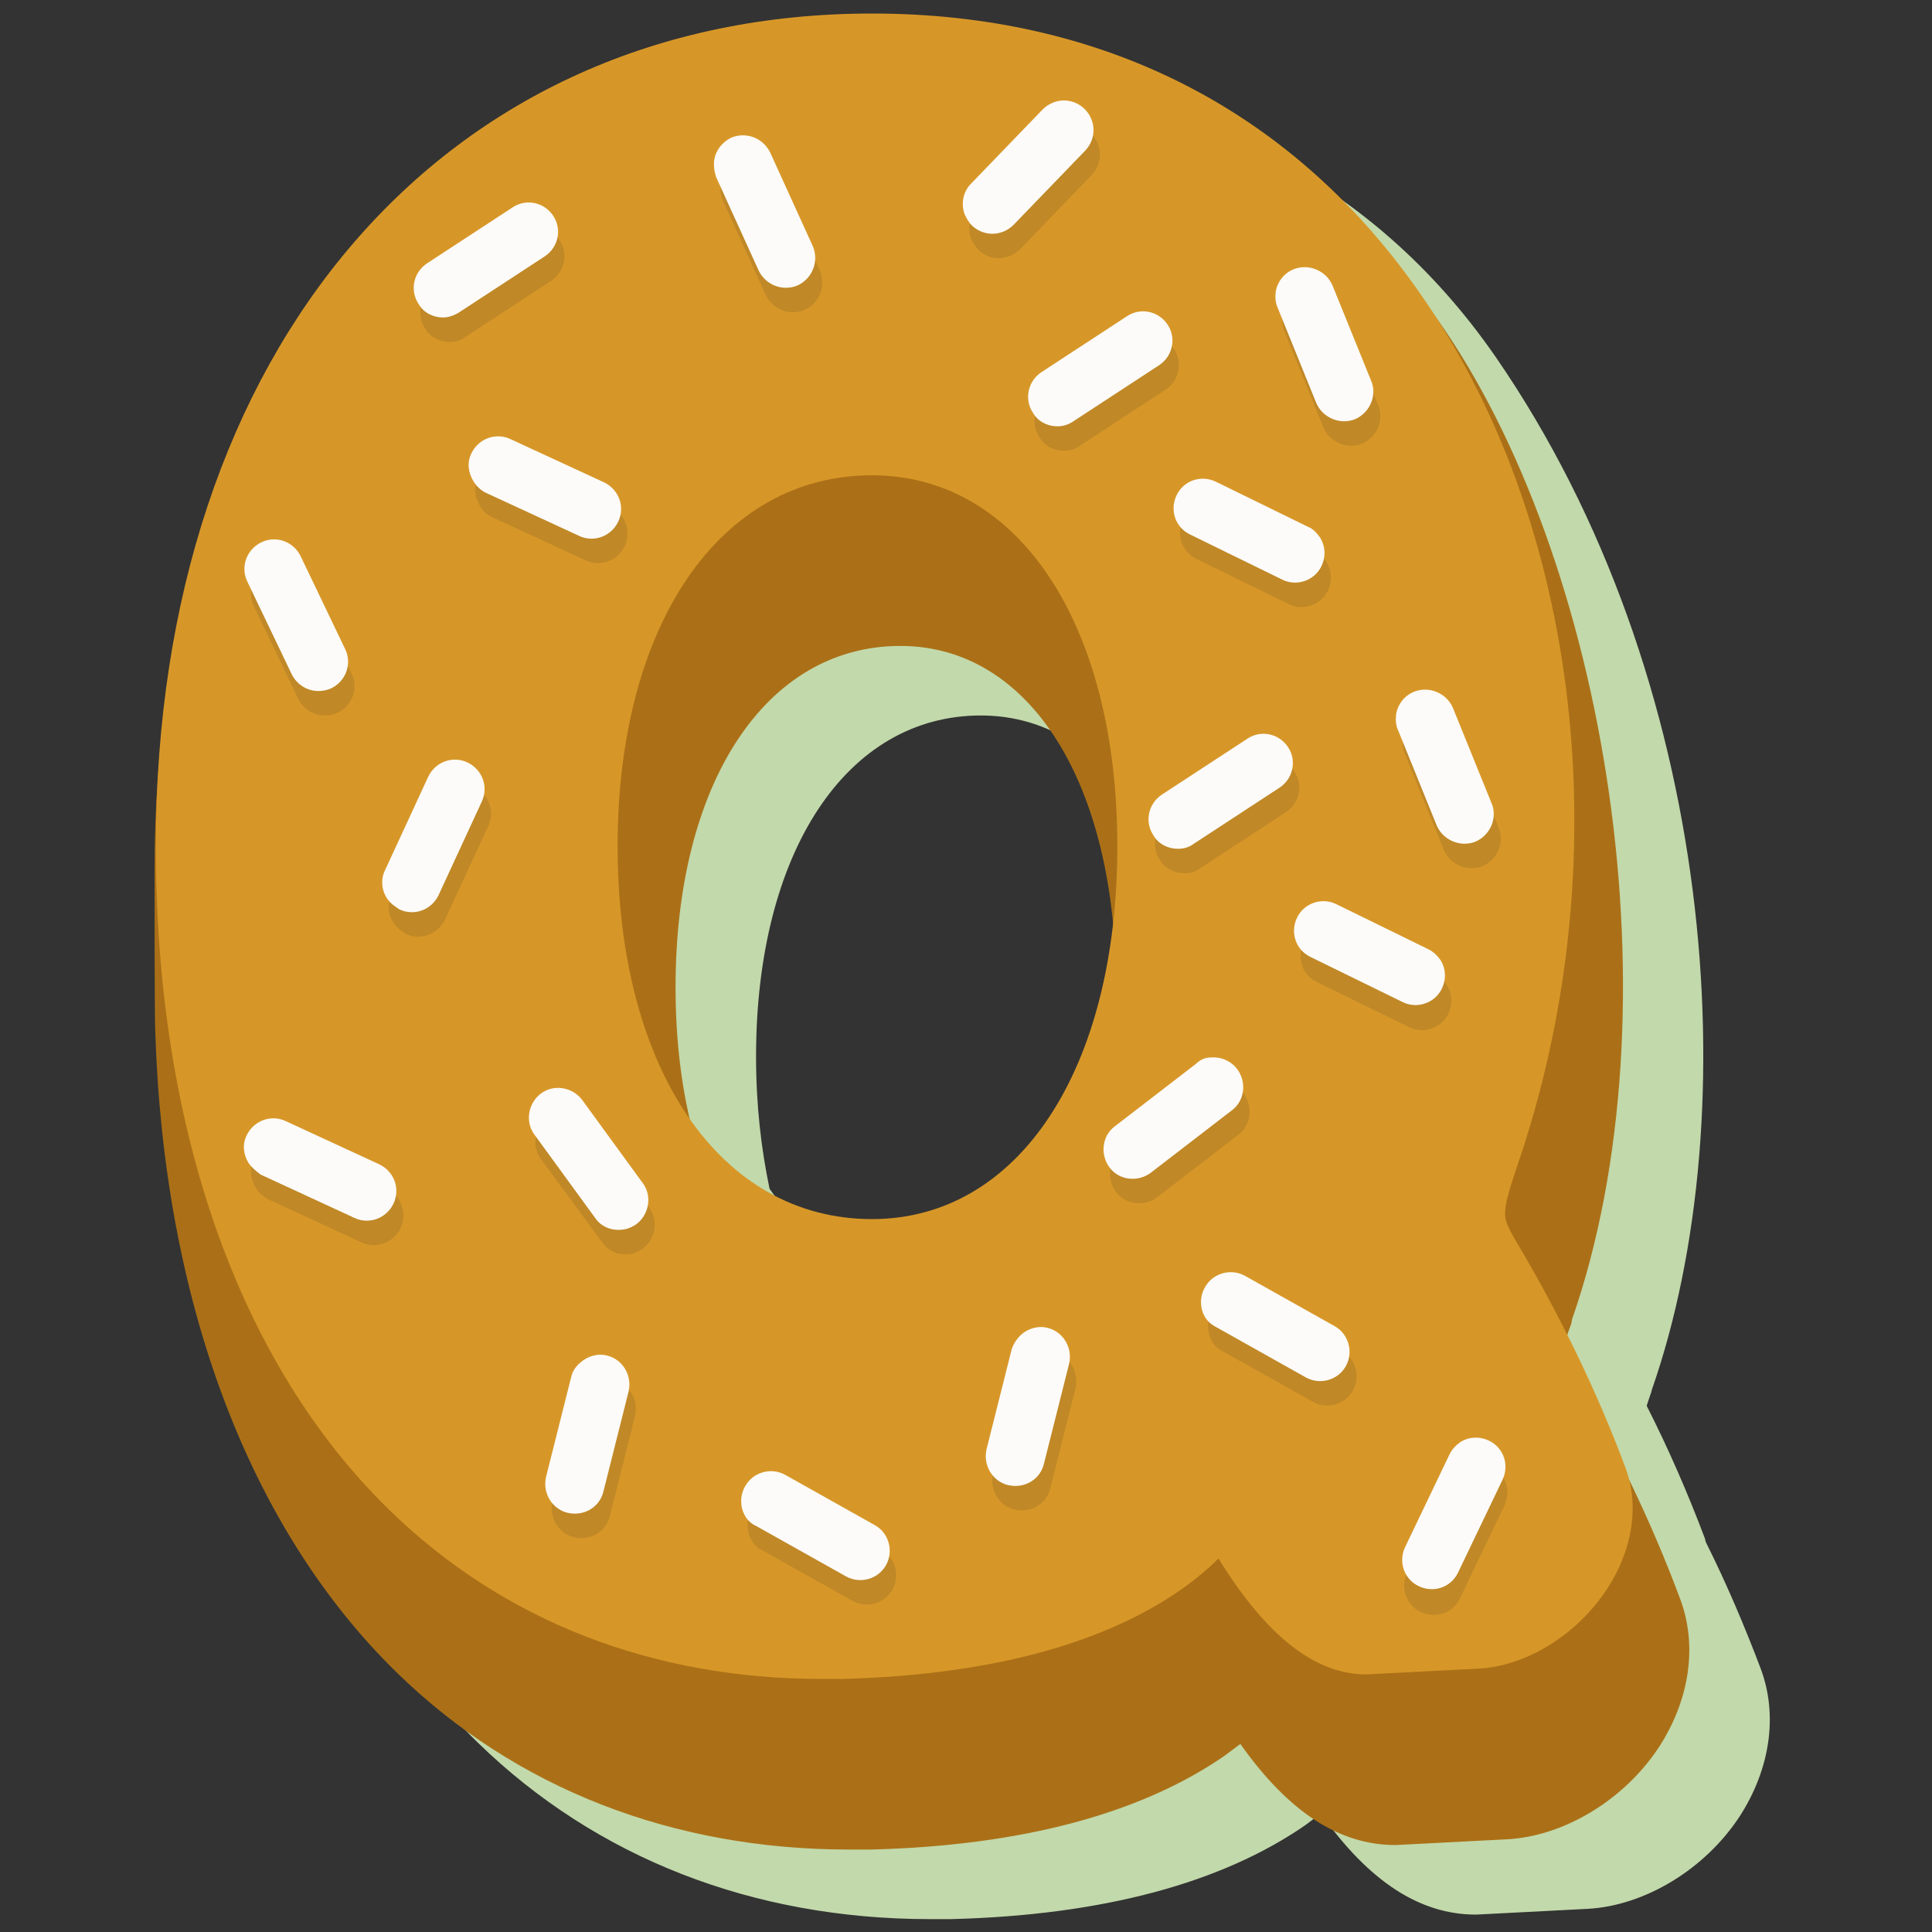 <?xml version="1.0" encoding="utf-8"?>
<!-- Generator: Adobe Illustrator 24.1.2, SVG Export Plug-In . SVG Version: 6.00 Build 0)  -->
<svg version="1.1" id="Calque_1" xmlns="http://www.w3.org/2000/svg" xmlns:xlink="http://www.w3.org/1999/xlink" x="0px" y="0px"
	 viewBox="0 0 300 300" style="enable-background:new 0 0 300 300;" xml:space="preserve">
<rect x="0" y="0" width="300" height="300" fill="#333333" stroke="none"/>
<style type="text/css">
	.st0{fill:#C2D9AB;}
	.st1{fill:#AB7017;}
	.st2{fill:#D79728;}
	.st3{opacity:0.13;}
	.st4{fill:#252422;}
	.st5{fill:#FCFBFA;}
</style>
<g>
	<path class="st0" d="M74.2,270.6c18.4,17.9,42.7,27.4,70.2,27.4c1.1,0,2.2,0,3.3,0c23.5-0.6,42-5.6,55-14.6
		c0.8-0.6,1.6-1.2,2.4-1.8c7.5,10.6,15.4,15.7,24.1,15.7c0,0,0,0,0,0l17.4-0.9c8.8-0.5,18.1-6.1,23.5-14.3c4.8-7.4,6-15.8,3.3-23
		c-2.5-6.6-5.3-13.2-8.5-19.6c-0.1-0.2-0.1-0.5-0.2-0.7c-2.6-6.9-5.6-13.8-9-20.5c0.2-0.7,0.5-1.5,0.7-2.1l0.1-0.4
		c14.9-42.7,10.1-110.5-24.2-160.3c-19.4-28.1-49-42.6-84.5-42.6c-66.5,0-111.2,52-111.2,129.3c0,3.2,0.1,6.4,0.2,9.6
		c-0.2,4-0.4,8.1-0.4,12.3C36.5,209.1,49.9,246.9,74.2,270.6z M117.4,164.1c0-31.7,14-53,34.9-53c17.9,0,30.5,17,33,43.1
		c-3.1,27.9-17.4,45.9-37.5,45.9c-11.6,0-21.4-5.7-28.3-15.5C118.2,178.4,117.4,171.6,117.4,164.1z"/>
	<g>
		<path class="st1" d="M244.1,204.9c16.8-48.3,5.5-118.2-21.1-155.6c-20.7-29.1-46.2-29.9-83.2-29.9c0,0,0,0,0,0
			C70.5,19.4,24,54.8,24,134.9c0,2.2,0,22.8,0.1,25c1.3,42.1,14.5,77.4,37.6,99.9c18.4,17.9,42.7,27.4,70.2,27.4c1.1,0,2.2,0,3.3,0
			c23.5-0.6,42-5.6,55-14.6c0.8-0.6,1.6-1.2,2.4-1.8c7.5,10.6,15.4,15.7,24.1,15.7c0,0,0,0,0,0l17.4-0.9c8.8-0.5,18.1-6.1,23.5-14.3
			c4.8-7.4,6-15.8,3.3-23c-4.5-12.1-10.2-23.9-16.9-35.2c-0.5-0.9-1.3-2.2-1.4-2.5c-0.1-0.9,0.8-3.5,1.4-5.1L244.1,204.9z
			 M173.3,153.3c0,31.9-13.5,53.3-33.5,53.3c-20.9,0-34.9-21.4-34.9-53.3c0-31.7,14-53,34.9-53C159.9,100.3,173.3,121.6,173.3,153.3
			z"/>
		<path class="st2" d="M235.4,181.6c16.3-46.9,10.3-100.7-15.5-136.9c-19.8-27.9-49-42.6-84.5-42.6c-66.5,0-111.2,52-111.2,129.3
			c0,43.8,12.9,80.4,36.4,103.2c17.6,17.1,40.7,26.1,67,26.1c1,0,2.1,0,3.2,0c22.6-0.6,40.2-5.3,52.5-13.8c2.4-1.7,4.3-3.3,5.9-4.9
			c7.5,12.1,15,18,23,18l17.4-0.9c7.4-0.4,15.2-5.2,19.9-12.3c4-6.1,5.1-13,2.9-18.9c-4.4-11.8-10-23.3-16.6-34.5
			c-0.9-1.5-1.7-2.9-2-4c-0.4-1.9,0.6-4.7,1.5-7.5L235.4,181.6z M173.5,131.4c0,34.6-15.3,57.9-38.1,57.9
			c-23.6,0-39.5-23.3-39.5-57.9c0-34.4,15.9-57.6,39.5-57.6C158.2,73.8,173.5,97,173.5,131.4z"/>
	</g>
	<g>
		<g class="st3">
			<path class="st4" d="M69.8,53.1c-1.5,0-3-0.7-3.8-2.1c-1.4-2.1-0.8-4.9,1.3-6.3L80.6,36c2.1-1.4,4.9-0.8,6.3,1.3
				c1.4,2.1,0.8,4.9-1.3,6.3l-13.3,8.7C71.5,52.9,70.7,53.1,69.8,53.1z"/>
		</g>
		<g class="st3">
			<path class="st4" d="M74.5,78.5c-0.8-1.3-1-2.9-0.3-4.3c1.1-2.3,3.8-3.3,6.1-2.2l14.5,6.7c2.3,1.1,3.3,3.8,2.2,6.1
				c-1.1,2.3-3.8,3.3-6.1,2.2l-14.5-6.7C75.6,79.9,74.9,79.3,74.5,78.5z"/>
		</g>
		<g class="st3">
			<path class="st4" d="M112,28.7c0.2-1.5,1.2-2.8,2.6-3.5c2.3-1,5,0,6.1,2.3l6.6,14.5c1,2.3,0,5-2.3,6.1c-2.3,1-5,0-6.1-2.3
				l-6.6-14.5C111.9,30.4,111.8,29.5,112,28.7z"/>
		</g>
		<g class="st3">
			<path class="st4" d="M39.7,184.4c-0.8-1.3-1-2.9-0.3-4.3c1.1-2.3,3.8-3.3,6.1-2.2l14.5,6.7c2.3,1.1,3.3,3.8,2.2,6.1
				c-1.1,2.3-3.8,3.3-6.1,2.2l-14.5-6.7C40.8,185.8,40.1,185.1,39.7,184.4z"/>
		</g>
		<g class="st3">
			<path class="st4" d="M91.1,215.4c1.1-1,2.7-1.5,4.2-1.1c2.4,0.6,3.9,3.1,3.3,5.6l-3.9,15.5c-0.6,2.5-3.1,3.9-5.6,3.3
				c-2.4-0.6-3.9-3.1-3.3-5.6l3.9-15.5C90,216.8,90.4,216,91.1,215.4z"/>
		</g>
		<g class="st3">
			<path class="st4" d="M159.5,211.1c1.1-1,2.7-1.5,4.2-1.1c2.4,0.6,3.9,3.1,3.3,5.6l-3.9,15.5c-0.6,2.5-3.1,3.9-5.6,3.3
				c-2.4-0.6-3.9-3.1-3.3-5.6l3.9-15.5C158.4,212.4,158.9,211.7,159.5,211.1z"/>
		</g>
		<g class="st3">
			<path class="st4" d="M189.1,168c1.5-0.1,3,0.5,4,1.8c1.5,2,1.2,4.9-0.8,6.4l-12.6,9.7c-2,1.5-4.9,1.2-6.4-0.8
				c-1.5-2-1.2-4.9,0.8-6.4l12.6-9.7C187.4,168.3,188.3,168,189.1,168z"/>
		</g>
		<g class="st3">
			<path class="st4" d="M199.2,49c0.3-1.5,1.3-2.8,2.8-3.4c2.3-0.9,5,0.2,6,2.5l6,14.8c1,2.3-0.2,5-2.5,6c-2.3,0.9-5-0.2-6-2.5
				l-6-14.8C199.1,50.7,199,49.8,199.2,49z"/>
		</g>
		<g class="st3">
			<path class="st4" d="M206,87.3c0.8,1.3,0.9,2.9,0.2,4.4c-1.1,2.3-3.8,3.2-6.1,2.1l-14.3-7c-2.3-1.1-3.2-3.8-2.1-6.1
				c1.1-2.3,3.8-3.2,6.1-2.1l14.3,7C204.9,86,205.6,86.6,206,87.3z"/>
		</g>
		<g class="st3">
			<path class="st4" d="M116.6,239c-0.7-1.3-0.7-3,0.1-4.4c1.2-2.2,4-3,6.2-1.8l13.9,7.8c2.2,1.2,3,4,1.8,6.2c-1.2,2.2-4,3-6.2,1.8
				l-13.9-7.8C117.6,240.4,117,239.8,116.6,239z"/>
		</g>
		<g class="st3">
			<path class="st4" d="M188.1,208.1c-0.7-1.3-0.7-3,0.1-4.4c1.2-2.2,4-3,6.2-1.8l13.9,7.8c2.2,1.2,3,4,1.8,6.2
				c-1.2,2.2-4,3-6.2,1.8l-13.9-7.8C189.1,209.5,188.5,208.9,188.1,208.1z"/>
		</g>
		<g class="st3">
			<path class="st4" d="M165.2,70c-1.5,0-3-0.7-3.8-2.1c-1.4-2.1-0.8-4.9,1.3-6.3l13.3-8.7c2.1-1.4,4.9-0.8,6.3,1.3
				c1.4,2.1,0.8,4.9-1.3,6.3l-13.3,8.7C167,69.8,166.1,70,165.2,70z"/>
		</g>
		<g class="st3">
			<path class="st4" d="M150.8,37.1c-0.6-1.6-0.3-3.5,1-4.8l11.1-11.5c1.8-1.8,4.6-1.9,6.5-0.1c1.8,1.8,1.9,4.6,0.1,6.5l-11.1,11.5
				c-1.8,1.8-4.6,1.9-6.5,0.1C151.5,38.3,151.1,37.7,150.8,37.1z"/>
		</g>
		<g class="st3">
			<path class="st4" d="M61.4,143.7c-1.1-1.3-1.4-3.2-0.6-4.8l6.7-14.5c1.1-2.3,3.8-3.3,6.1-2.2c2.3,1.1,3.3,3.8,2.2,6.1l-6.7,14.5
				c-1.1,2.3-3.8,3.3-6.1,2.2C62.4,144.6,61.8,144.2,61.4,143.7z"/>
		</g>
		<g class="st3">
			<path class="st4" d="M98,194.7c-1.7,0.3-3.5-0.3-4.5-1.8L84,180c-1.5-2-1-4.9,1-6.4c2-1.5,4.9-1,6.4,1l9.4,12.9
				c1.5,2,1,4.9-1,6.4C99.2,194.3,98.6,194.6,98,194.7z"/>
		</g>
		<g class="st3">
			<path class="st4" d="M50.4,111.1c-1.7,0-3.3-1-4.1-2.6l-6.9-14.4c-1.1-2.3-0.1-5,2.2-6.1c2.3-1.1,5-0.1,6.1,2.2l6.9,14.4
				c1.1,2.3,0.1,5-2.2,6.1C51.7,111,51.1,111.1,50.4,111.1z"/>
		</g>
		<g>
			<path class="st5" d="M68.8,49.3c-1.5,0-3-0.7-3.8-2.1c-1.4-2.1-0.8-4.9,1.3-6.3l13.3-8.7c2.1-1.4,4.9-0.8,6.3,1.3
				c1.4,2.1,0.8,4.9-1.3,6.3l-13.3,8.7C70.5,49,69.6,49.3,68.8,49.3z"/>
		</g>
		<g>
			<path class="st5" d="M73.5,74.7c-0.8-1.3-1-2.9-0.3-4.3c1.1-2.3,3.8-3.3,6.1-2.2l14.5,6.7c2.3,1.1,3.3,3.8,2.2,6.1
				c-1.1,2.3-3.8,3.3-6.1,2.2l-14.5-6.7C74.6,76.1,73.9,75.4,73.5,74.7z"/>
		</g>
		<g>
			<path class="st5" d="M110.9,24.9c0.2-1.5,1.2-2.8,2.6-3.5c2.3-1,5,0,6.1,2.3l6.6,14.5c1,2.3,0,5-2.3,6.1c-2.3,1-5,0-6.1-2.3
				l-6.6-14.5C110.9,26.6,110.8,25.7,110.9,24.9z"/>
		</g>
		<g>
			<path class="st5" d="M38.6,180.6c-0.8-1.3-1-2.9-0.3-4.3c1.1-2.3,3.8-3.3,6.1-2.2l14.5,6.7c2.3,1.1,3.3,3.8,2.2,6.1
				c-1.1,2.3-3.8,3.3-6.1,2.2l-14.5-6.7C39.8,181.9,39.1,181.3,38.6,180.6z"/>
		</g>
		<g>
			<path class="st5" d="M90.1,211.6c1.1-1,2.7-1.5,4.2-1.1c2.4,0.6,3.9,3.1,3.3,5.6l-3.9,15.5c-0.6,2.5-3.1,3.9-5.6,3.3
				c-2.4-0.6-3.9-3.1-3.3-5.6l3.9-15.5C88.9,212.9,89.4,212.2,90.1,211.6z"/>
		</g>
		<g>
			<path class="st5" d="M158.5,207.3c1.1-1,2.7-1.5,4.2-1.1c2.4,0.6,3.9,3.1,3.3,5.6l-3.9,15.5c-0.6,2.5-3.1,3.9-5.6,3.3
				c-2.4-0.6-3.9-3.1-3.3-5.6l3.9-15.5C157.4,208.6,157.9,207.9,158.5,207.3z"/>
		</g>
		<g class="st3">
			<path class="st4" d="M227.1,227.9c1.3-0.8,2.9-0.9,4.4-0.2c2.3,1.1,3.2,3.8,2.1,6.1l-6.9,14.4c-1.1,2.3-3.8,3.2-6.1,2.1
				c-2.3-1.1-3.2-3.8-2.1-6.1l6.9-14.4C225.7,229,226.3,228.3,227.1,227.9z"/>
		</g>
		<g>
			<path class="st5" d="M226.8,223.9c1.3-0.8,2.9-0.9,4.4-0.2c2.3,1.1,3.2,3.8,2.1,6.1l-6.9,14.4c-1.1,2.3-3.8,3.2-6.1,2.1
				c-2.3-1.1-3.2-3.8-2.1-6.1l6.9-14.4C225.5,225,226.1,224.4,226.8,223.9z"/>
		</g>
		<g>
			<path class="st5" d="M188.1,164.2c1.5-0.1,3,0.5,4,1.8c1.5,2,1.2,4.9-0.8,6.4l-12.6,9.7c-2,1.5-4.9,1.2-6.4-0.8
				c-1.5-2-1.2-4.9,0.8-6.4l12.6-9.7C186.4,164.5,187.2,164.2,188.1,164.2z"/>
		</g>
		<g>
			<path class="st5" d="M198.1,45.2c0.3-1.5,1.3-2.8,2.8-3.4c2.3-0.9,5,0.2,6,2.5l6,14.8c1,2.3-0.2,5-2.5,6c-2.3,0.9-5-0.2-6-2.5
				l-6-14.8C198,46.9,198,46,198.1,45.2z"/>
		</g>
		<g>
			<path class="st5" d="M205,83.5c0.8,1.3,0.9,2.9,0.2,4.4c-1.1,2.3-3.9,3.2-6.1,2.1l-14.3-7c-2.3-1.1-3.2-3.8-2.1-6.1
				c1.1-2.3,3.8-3.2,6.1-2.1l14.3,7C203.9,82.1,204.5,82.8,205,83.5z"/>
		</g>
		<g>
			<path class="st5" d="M115.6,235.2c-0.7-1.3-0.7-3,0.1-4.4c1.2-2.2,4-3,6.2-1.8l13.9,7.8c2.2,1.2,3,4,1.8,6.2
				c-1.2,2.2-4,3-6.2,1.8l-13.9-7.8C116.6,236.6,116,236,115.6,235.2z"/>
		</g>
		<g>
			<path class="st5" d="M187,204.3c-0.7-1.3-0.7-3,0.1-4.4c1.2-2.2,4-3,6.2-1.8l13.9,7.8c2.2,1.2,3,4,1.8,6.2c-1.2,2.2-4,3-6.2,1.8
				l-13.9-7.8C188.1,205.7,187.4,205.1,187,204.3z"/>
		</g>
		<g>
			<path class="st5" d="M164.2,66.2c-1.5,0-3-0.7-3.8-2.1c-1.4-2.1-0.8-4.9,1.3-6.3l13.3-8.7c2.1-1.4,4.9-0.8,6.3,1.3
				c1.4,2.1,0.8,4.9-1.3,6.3l-13.3,8.7C166,65.9,165.1,66.2,164.2,66.2z"/>
		</g>
		<g class="st3">
			<path class="st4" d="M217.9,114.6c0.3-1.5,1.3-2.8,2.8-3.4c2.3-0.9,5,0.2,6,2.5l6,14.8c1,2.3-0.2,5-2.5,6c-2.3,0.9-5-0.2-6-2.5
				l-6-14.8C217.8,116.4,217.7,115.5,217.9,114.6z"/>
		</g>
		<g class="st3">
			<path class="st4" d="M224.7,153c0.8,1.3,0.9,2.9,0.2,4.4c-1.1,2.3-3.9,3.2-6.1,2.1l-14.3-7c-2.3-1.1-3.2-3.8-2.1-6.1
				c1.1-2.3,3.9-3.2,6.1-2.1l14.3,7C223.6,151.6,224.2,152.2,224.7,153z"/>
		</g>
		<g class="st3">
			<path class="st4" d="M183.9,135.6c-1.5,0-3-0.7-3.8-2.1c-1.4-2.1-0.8-4.9,1.3-6.3l13.3-8.7c2.1-1.4,4.9-0.8,6.3,1.3
				c1.4,2.1,0.8,4.9-1.3,6.3l-13.3,8.7C185.7,135.4,184.8,135.6,183.9,135.6z"/>
		</g>
		<g>
			<path class="st5" d="M216.8,110.8c0.3-1.5,1.3-2.8,2.8-3.4c2.3-0.9,5,0.2,6,2.5l6,14.8c1,2.3-0.2,5-2.5,6c-2.3,0.9-5-0.2-6-2.5
				l-6-14.8C216.7,112.6,216.7,111.7,216.8,110.8z"/>
		</g>
		<g>
			<path class="st5" d="M223.7,149.1c0.8,1.3,0.9,2.9,0.2,4.4c-1.1,2.3-3.9,3.2-6.1,2.1l-14.3-7c-2.3-1.1-3.2-3.8-2.1-6.1
				c1.1-2.3,3.9-3.2,6.1-2.1l14.3,7C222.6,147.8,223.2,148.4,223.7,149.1z"/>
		</g>
		<g>
			<path class="st5" d="M182.9,131.8c-1.5,0-3-0.7-3.8-2.1c-1.4-2.1-0.8-4.9,1.3-6.3l13.3-8.7c2.1-1.4,4.9-0.8,6.3,1.3
				c1.4,2.1,0.8,4.9-1.3,6.3l-13.3,8.7C184.6,131.6,183.8,131.8,182.9,131.8z"/>
		</g>
		<g>
			<path class="st5" d="M149.8,33.3c-0.6-1.6-0.3-3.5,1-4.8L161.9,17c1.8-1.8,4.6-1.9,6.5-0.1c1.8,1.8,1.9,4.6,0.1,6.5l-11.1,11.5
				c-1.8,1.8-4.6,1.9-6.5,0.1C150.4,34.5,150.1,33.9,149.8,33.3z"/>
		</g>
		<g>
			<path class="st5" d="M60.4,139.9c-1.1-1.3-1.4-3.2-0.6-4.8l6.7-14.5c1.1-2.3,3.8-3.3,6.1-2.2c2.3,1.1,3.3,3.8,2.2,6.1l-6.7,14.5
				c-1.1,2.3-3.8,3.3-6.1,2.2C61.4,140.8,60.8,140.4,60.4,139.9z"/>
		</g>
		<g>
			<path class="st5" d="M96.9,190.9c-1.7,0.3-3.5-0.3-4.5-1.8L83,176.2c-1.5-2-1-4.9,1-6.4c2-1.5,4.9-1,6.4,1l9.4,12.9
				c1.5,2,1,4.9-1,6.4C98.2,190.5,97.6,190.8,96.9,190.9z"/>
		</g>
		<g>
			<path class="st5" d="M49.4,107.3c-1.7,0-3.3-1-4.1-2.6l-6.9-14.4c-1.1-2.3-0.1-5,2.2-6.1c2.3-1.1,5-0.1,6.1,2.2l6.9,14.4
				c1.1,2.3,0.1,5-2.2,6.1C50.7,107.2,50.1,107.3,49.4,107.3z"/>
		</g>
	</g>
</g>
</svg>
